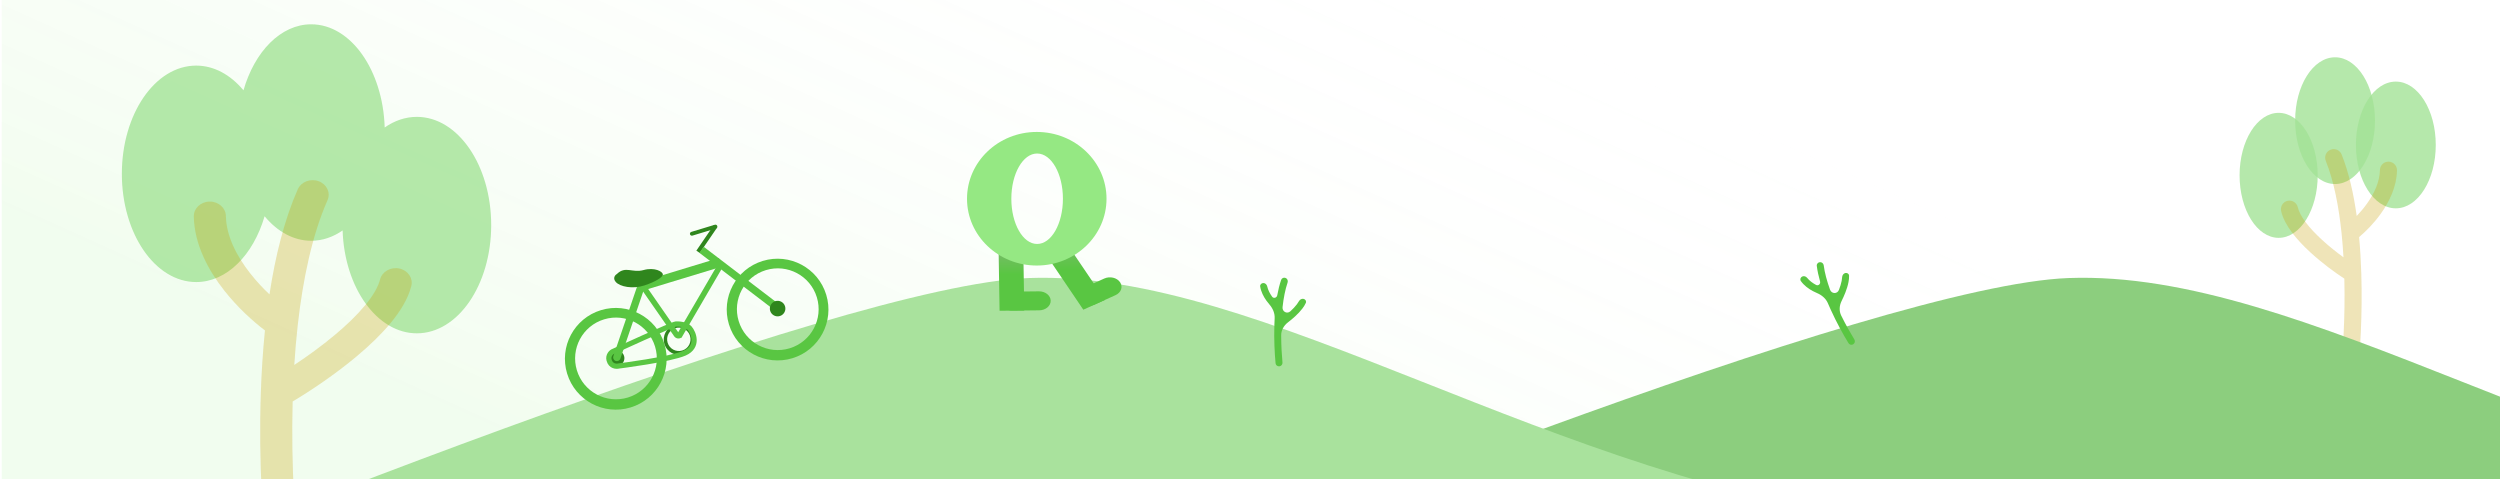 <svg width="1440" height="276" viewBox="0 0 1440 276" fill="none" xmlns="http://www.w3.org/2000/svg">
<rect x="1" width="1437" height="430" fill="url(#paint0_linear_809_4899)"/>
<path fill-rule="evenodd" clip-rule="evenodd" d="M197.341 132.733C191.858 136.546 185.728 138.678 179.26 138.678C169.069 138.678 159.718 133.384 152.408 124.562C145.881 146.846 130.695 162.466 113.004 162.466C89.356 162.466 70.186 134.555 70.186 100.126C70.186 65.697 89.356 37.787 113.004 37.787C123.349 37.787 132.837 43.128 140.238 52.019C146.679 29.674 161.726 14 179.26 14C201.998 14 220.553 40.355 221.583 73.437C227.189 69.514 233.473 67.316 240.109 67.316C263.757 67.316 282.927 95.227 282.927 129.656C282.927 164.085 263.757 191.995 240.109 191.995C217.169 191.995 198.443 165.732 197.341 132.733Z" fill="#A3E296" fill-opacity="0.8"/>
<path fill-rule="evenodd" clip-rule="evenodd" d="M183.526 104.37C188.263 106.1 190.561 110.996 188.66 115.306C179.859 135.256 174.486 160.596 171.496 187.332C171.49 187.394 171.483 187.456 171.475 187.517C170.641 195.004 169.994 202.599 169.51 210.215C177 205.257 185.243 199.309 192.883 192.916C199.544 187.343 205.582 181.568 210.238 175.942C214.964 170.232 217.861 165.16 218.915 160.972C220.055 156.446 225.012 153.617 229.987 154.655C234.961 155.692 238.07 160.202 236.93 164.729C235.054 172.178 230.475 179.445 225.001 186.059C219.456 192.758 212.567 199.292 205.393 205.295C192.852 215.789 178.939 225.075 168.57 231.246C167.57 268.726 170.062 303.881 172.757 325.278C173.338 329.892 169.699 334.061 164.629 334.589C159.559 335.118 154.977 331.807 154.396 327.193C151.502 304.213 148.872 266.3 150.232 226.3C150.635 214.451 151.39 202.339 152.608 190.32C145.554 184.979 136.765 176.995 129.157 167.33C120.016 155.717 111.924 140.839 111.627 124.653C111.542 120.01 115.61 116.183 120.713 116.105C125.816 116.028 130.021 119.729 130.106 124.373C130.315 135.764 136.136 147.316 144.182 157.537C147.703 162.011 151.524 166.068 155.22 169.56C158.567 147.565 163.755 126.619 171.509 109.041C173.41 104.732 178.79 102.641 183.526 104.37Z" fill="#C59D00" fill-opacity="0.28"/>
<ellipse cx="23" cy="36.5" rx="23" ry="36.5" transform="matrix(-1 0 0 1 1368 33)" fill="#A3E296" fill-opacity="0.8"/>
<ellipse cx="23" cy="36.5" rx="23" ry="36.5" transform="matrix(-1 0 0 1 1403 47)" fill="#A3E296" fill-opacity="0.8"/>
<ellipse cx="22.5" cy="36" rx="22.5" ry="36" transform="matrix(-1 0 0 1 1335 65)" fill="#A3E296" fill-opacity="0.8"/>
<path fill-rule="evenodd" clip-rule="evenodd" d="M1342.38 86.239C1339.85 87.251 1338.63 90.117 1339.64 92.64C1344.33 104.318 1347.19 119.152 1348.79 134.803C1348.79 134.839 1348.79 134.875 1348.8 134.911C1349.24 139.293 1349.59 143.74 1349.84 148.198C1345.85 145.296 1341.46 141.814 1337.39 138.071C1333.85 134.809 1330.63 131.428 1328.15 128.135C1325.63 124.792 1324.09 121.823 1323.53 119.372C1322.92 116.722 1320.28 115.067 1317.63 115.674C1314.98 116.281 1313.32 118.921 1313.93 121.571C1314.93 125.932 1317.37 130.186 1320.29 134.058C1323.24 137.979 1326.91 141.804 1330.73 145.317C1337.41 151.46 1344.82 156.896 1350.34 160.509C1350.88 182.449 1349.55 203.028 1348.11 215.554C1347.8 218.254 1349.74 220.695 1352.44 221.004C1355.14 221.314 1357.58 219.375 1357.89 216.674C1359.44 203.222 1360.84 181.029 1360.11 157.613C1359.9 150.677 1359.5 143.587 1358.85 136.552C1362.6 133.425 1367.29 128.751 1371.34 123.094C1376.21 116.296 1380.52 107.587 1380.67 98.111C1380.72 95.393 1378.55 93.153 1375.84 93.108C1373.12 93.063 1370.88 95.229 1370.83 97.947C1370.72 104.615 1367.62 111.378 1363.33 117.361C1361.46 119.98 1359.42 122.355 1357.46 124.399C1355.67 111.524 1352.91 99.262 1348.78 88.973C1347.77 86.45 1344.9 85.226 1342.38 86.239Z" fill="#C59D00" fill-opacity="0.28"/>
<path d="M1191.5 160.15C1082.7 164.15 710.833 312.483 538.5 386.15H530L548 484.65H2036.5V312.65C1989 316.983 1853.7 320.75 1692.5 301.15C1491 276.65 1327.5 155.15 1191.5 160.15Z" fill="#8CCE7E"/>
<path d="M592.5 160.15C483.7 164.15 111.833 312.483 -60.5 386.15H-69L-51 484.65H1437.5V312.65C1390 316.983 1254.7 320.75 1093.5 301.15C892 276.65 728.5 155.15 592.5 160.15Z" fill="#A9E29D"/>
<g clip-path="url(#clip0_809_4899)">
<path d="M636.441 172.76L623.991 178.387L602.073 146L614.528 140.373L636.441 172.76Z" fill="url(#paint1_linear_809_4899)"/>
<path d="M642.543 170.003L630.587 175.405C627.352 176.868 623.275 175.91 621.488 173.265C619.697 170.62 620.873 167.289 624.108 165.83L636.065 160.428C639.3 158.965 643.376 159.923 645.163 162.568C646.954 165.213 645.778 168.544 642.543 170.003Z" fill="#59C642"/>
<path d="M589.987 178.848L575.758 179L575.201 144.677L589.43 144.521L589.987 178.848Z" fill="url(#paint2_linear_809_4899)"/>
<path d="M598.587 178.751L583.291 178.916C579.591 178.956 576.557 176.539 576.506 173.517C576.456 170.495 579.415 168.014 583.115 167.974L598.411 167.81C602.111 167.77 605.145 170.187 605.195 173.209C605.245 176.23 602.287 178.711 598.587 178.751Z" fill="#59C642"/>
<path d="M597.177 76C574.987 76 557 93.225 557 114.475C557 135.724 574.987 152.949 597.177 152.949C619.366 152.949 637.354 135.724 637.354 114.475C637.354 93.225 619.366 76 597.177 76ZM597.386 140.525C589.179 140.525 582.529 128.863 582.529 114.475C582.529 100.087 589.179 88.424 597.386 88.424C605.593 88.424 612.243 100.087 612.243 114.475C612.243 128.863 605.593 140.525 597.386 140.525Z" fill="#95E883"/>
</g>
<path fill-rule="evenodd" clip-rule="evenodd" d="M1054.11 166.873C1054.99 169.326 1058.27 169.455 1059.21 167.025V167.025C1059.92 165.2 1060.49 163.391 1060.81 161.746C1060.95 161.005 1061.03 160.325 1061.06 159.711C1061.12 158.607 1061.8 157.517 1062.87 157.264V157.264C1063.95 157.011 1065.03 157.683 1065.07 158.787C1065.11 159.999 1064.97 161.26 1064.73 162.499C1064.36 164.458 1063.71 166.51 1062.94 168.476C1062.28 170.175 1061.52 171.843 1060.76 173.375C1059.44 176.025 1059.23 179.141 1060.55 181.793C1063.23 187.202 1065.96 192.019 1068.11 195.515C1068.69 196.455 1068.42 197.691 1067.49 198.287V198.287C1066.56 198.884 1065.33 198.616 1064.75 197.676C1061.83 192.951 1057.91 185.911 1054.43 178.221C1053.9 177.065 1053.39 175.891 1052.88 174.705C1051.73 171.975 1049.36 169.97 1046.63 168.82C1045.81 168.477 1044.98 168.084 1044.15 167.64C1041.68 166.313 1039.12 164.444 1037.31 161.906C1036.67 161.006 1037.07 159.791 1038.05 159.288V159.288C1039.04 158.785 1040.23 159.187 1040.92 160.051C1042.23 161.691 1044.05 163.045 1046.04 164.116V164.116C1047.38 164.831 1048.76 163.52 1048.35 162.066C1047.48 159.001 1046.82 155.994 1046.47 153.144C1046.33 152.048 1047.16 151.088 1048.26 151.006V151.006C1049.37 150.923 1050.32 151.75 1050.46 152.845C1051.02 157.172 1052.35 161.985 1054.11 166.873Z" fill="#59C642"/>
<path fill-rule="evenodd" clip-rule="evenodd" d="M738.752 176.91C738.463 179.5 741.35 181.061 743.268 179.297V179.297C744.71 177.971 746.017 176.597 747.025 175.259C747.479 174.656 747.855 174.084 748.152 173.546C748.687 172.579 749.775 171.899 750.852 172.145V172.145C751.929 172.392 752.608 173.474 752.155 174.481C751.658 175.587 750.979 176.658 750.22 177.666C749.02 179.259 747.529 180.813 745.976 182.241C744.634 183.475 743.219 184.639 741.86 185.678C739.509 187.476 737.948 190.181 737.959 193.141C737.981 199.178 738.31 204.705 738.704 208.792C738.81 209.892 738.023 210.882 736.925 211.008V211.008C735.828 211.134 734.836 210.348 734.729 209.249C734.194 203.723 733.776 195.676 734.037 187.237C734.076 185.969 734.131 184.688 734.203 183.402C734.37 180.442 733.125 177.598 731.179 175.362C730.598 174.695 730.023 173.975 729.476 173.211C727.844 170.932 726.366 168.125 725.863 165.05C725.684 163.96 726.577 163.045 727.681 163.026V163.026C728.786 163.008 729.683 163.897 729.92 164.975C730.369 167.023 731.411 169.043 732.728 170.882V170.882C733.608 172.111 735.433 171.546 735.703 170.058C736.272 166.924 737.007 163.935 737.945 161.22C738.305 160.176 739.473 159.68 740.498 160.091V160.091C741.523 160.503 742.017 161.666 741.662 162.712C740.257 166.843 739.328 171.748 738.752 176.91Z" fill="#59C642"/>
<path fill-rule="evenodd" clip-rule="evenodd" d="M363.215 234.69C378.692 229.981 387.421 213.618 382.713 198.141C378.005 182.663 361.642 173.933 346.165 178.641C330.688 183.349 321.958 199.713 326.667 215.19C331.375 230.667 347.738 239.398 363.215 234.69ZM361.648 228.974C374.082 225.192 381.095 212.046 377.312 199.612C373.53 187.178 360.384 180.164 347.95 183.946C335.517 187.729 328.504 200.875 332.286 213.309C336.069 225.743 349.214 232.756 361.648 228.974Z" fill="#59C642"/>
<path fill-rule="evenodd" clip-rule="evenodd" d="M393.802 204.056C398.497 202.628 401.145 197.664 399.717 192.969C398.289 188.273 393.325 185.625 388.629 187.053C383.934 188.481 381.286 193.446 382.714 198.141C384.143 202.836 389.107 205.485 393.802 204.056ZM392.974 201.9C396.539 200.816 398.549 197.046 397.465 193.481C396.38 189.916 392.611 187.906 389.047 188.99C385.482 190.074 383.471 193.844 384.555 197.409C385.64 200.974 389.409 202.984 392.974 201.9Z" fill="#2F861D"/>
<path fill-rule="evenodd" clip-rule="evenodd" d="M456.415 206.337C471.892 201.629 480.622 185.266 475.913 169.789C471.205 154.311 454.842 145.581 439.365 150.289C423.888 154.997 415.159 171.361 419.867 186.838C424.575 202.315 440.938 211.046 456.415 206.337ZM454.848 200.622C467.282 196.839 474.295 183.694 470.512 171.259C466.73 158.825 453.584 151.812 441.151 155.594C428.717 159.377 421.704 172.523 425.486 184.957C429.269 197.391 442.415 204.404 454.848 200.622Z" fill="#59C642"/>
<ellipse cx="355.179" cy="206.33" rx="4.478" ry="4.479" transform="rotate(-16.92 355.179 206.33)" fill="#2F861D"/>
<path d="M389.278 186.623C387.424 186.73 353.401 202.326 353.401 202.326C351.988 202.756 350.148 204.855 350.823 207.387C351.803 211.058 355.01 211.188 356.491 210.795C356.491 210.795 386.054 207.084 394.379 203.391C402.703 199.699 399.571 191.702 397.206 189.001C395.313 186.839 391.132 186.515 389.278 186.623Z" stroke="#59C642" stroke-width="3"/>
<path d="M367.911 162.26L371.961 163.64L357.341 206.561C356.96 207.679 355.745 208.277 354.627 207.896V207.896C353.508 207.515 352.91 206.299 353.291 205.181L367.911 162.26Z" fill="#59C642"/>
<path d="M411.76 129.445C412.351 129.266 412.977 129.599 413.157 130.191V130.191C413.337 130.782 413.003 131.408 412.412 131.588L398.844 135.715C398.252 135.895 397.627 135.562 397.447 134.97V134.97C397.267 134.378 397.6 133.753 398.192 133.573L411.76 129.445Z" fill="#2F861D"/>
<rect width="2.369" height="17.856" transform="matrix(-0.826 -0.564 0.564 -0.826 403.058 145.708)" fill="#2F861D"/>
<rect width="4.279" height="54.584" transform="matrix(-0.607 0.795 0.795 0.607 405.39 142.18)" fill="#59C642"/>
<path d="M371.251 163.442L368.591 165.289L388.315 193.689C389.26 195.05 391.13 195.387 392.49 194.442L392.686 194.306L371.251 163.442Z" fill="#59C642"/>
<rect width="3.238" height="47.312" transform="matrix(-0.864 -0.504 -0.504 0.864 416.457 153.548)" fill="#59C642"/>
<rect width="5.225" height="48.517" transform="matrix(0.291 0.957 0.957 -0.291 367.665 162.741)" fill="#59C642"/>
<path d="M354.65 162.37C352.739 160.124 354.387 158.327 355.45 157.709C360.34 153.041 364.207 157.342 370.657 155.557C377.107 153.771 381.674 156.447 381.804 157.997C381.935 159.548 377.801 162.219 371.137 164.423C364.473 166.627 357.039 165.178 354.65 162.37Z" fill="#2F861D"/>
<ellipse cx="447.907" cy="177.746" rx="4.478" ry="4.479" transform="rotate(-16.92 447.907 177.746)" fill="#2F861D"/>
<defs>
<linearGradient id="paint0_linear_809_4899" x1="-292.5" y1="424.314" x2="63.321" y2="-363.51" gradientUnits="userSpaceOnUse">
<stop offset="0.455" stop-color="#68E74D" stop-opacity="0.09"/>
<stop offset="1" stop-color="white" stop-opacity="0"/>
</linearGradient>
<linearGradient id="paint1_linear_809_4899" x1="619.257" y1="140.373" x2="619.257" y2="178.387" gradientUnits="userSpaceOnUse">
<stop stop-color="#77BC68"/>
<stop offset="0.39" stop-color="#59C642"/>
</linearGradient>
<linearGradient id="paint2_linear_809_4899" x1="582.594" y1="144.521" x2="582.594" y2="179" gradientUnits="userSpaceOnUse">
<stop stop-color="#77BC68"/>
<stop offset="0.39" stop-color="#59C642"/>
</linearGradient>
<clipPath id="clip0_809_4899">
<rect width="89" height="103" fill="white" transform="translate(557 76)"/>
</clipPath>
</defs>
</svg>
